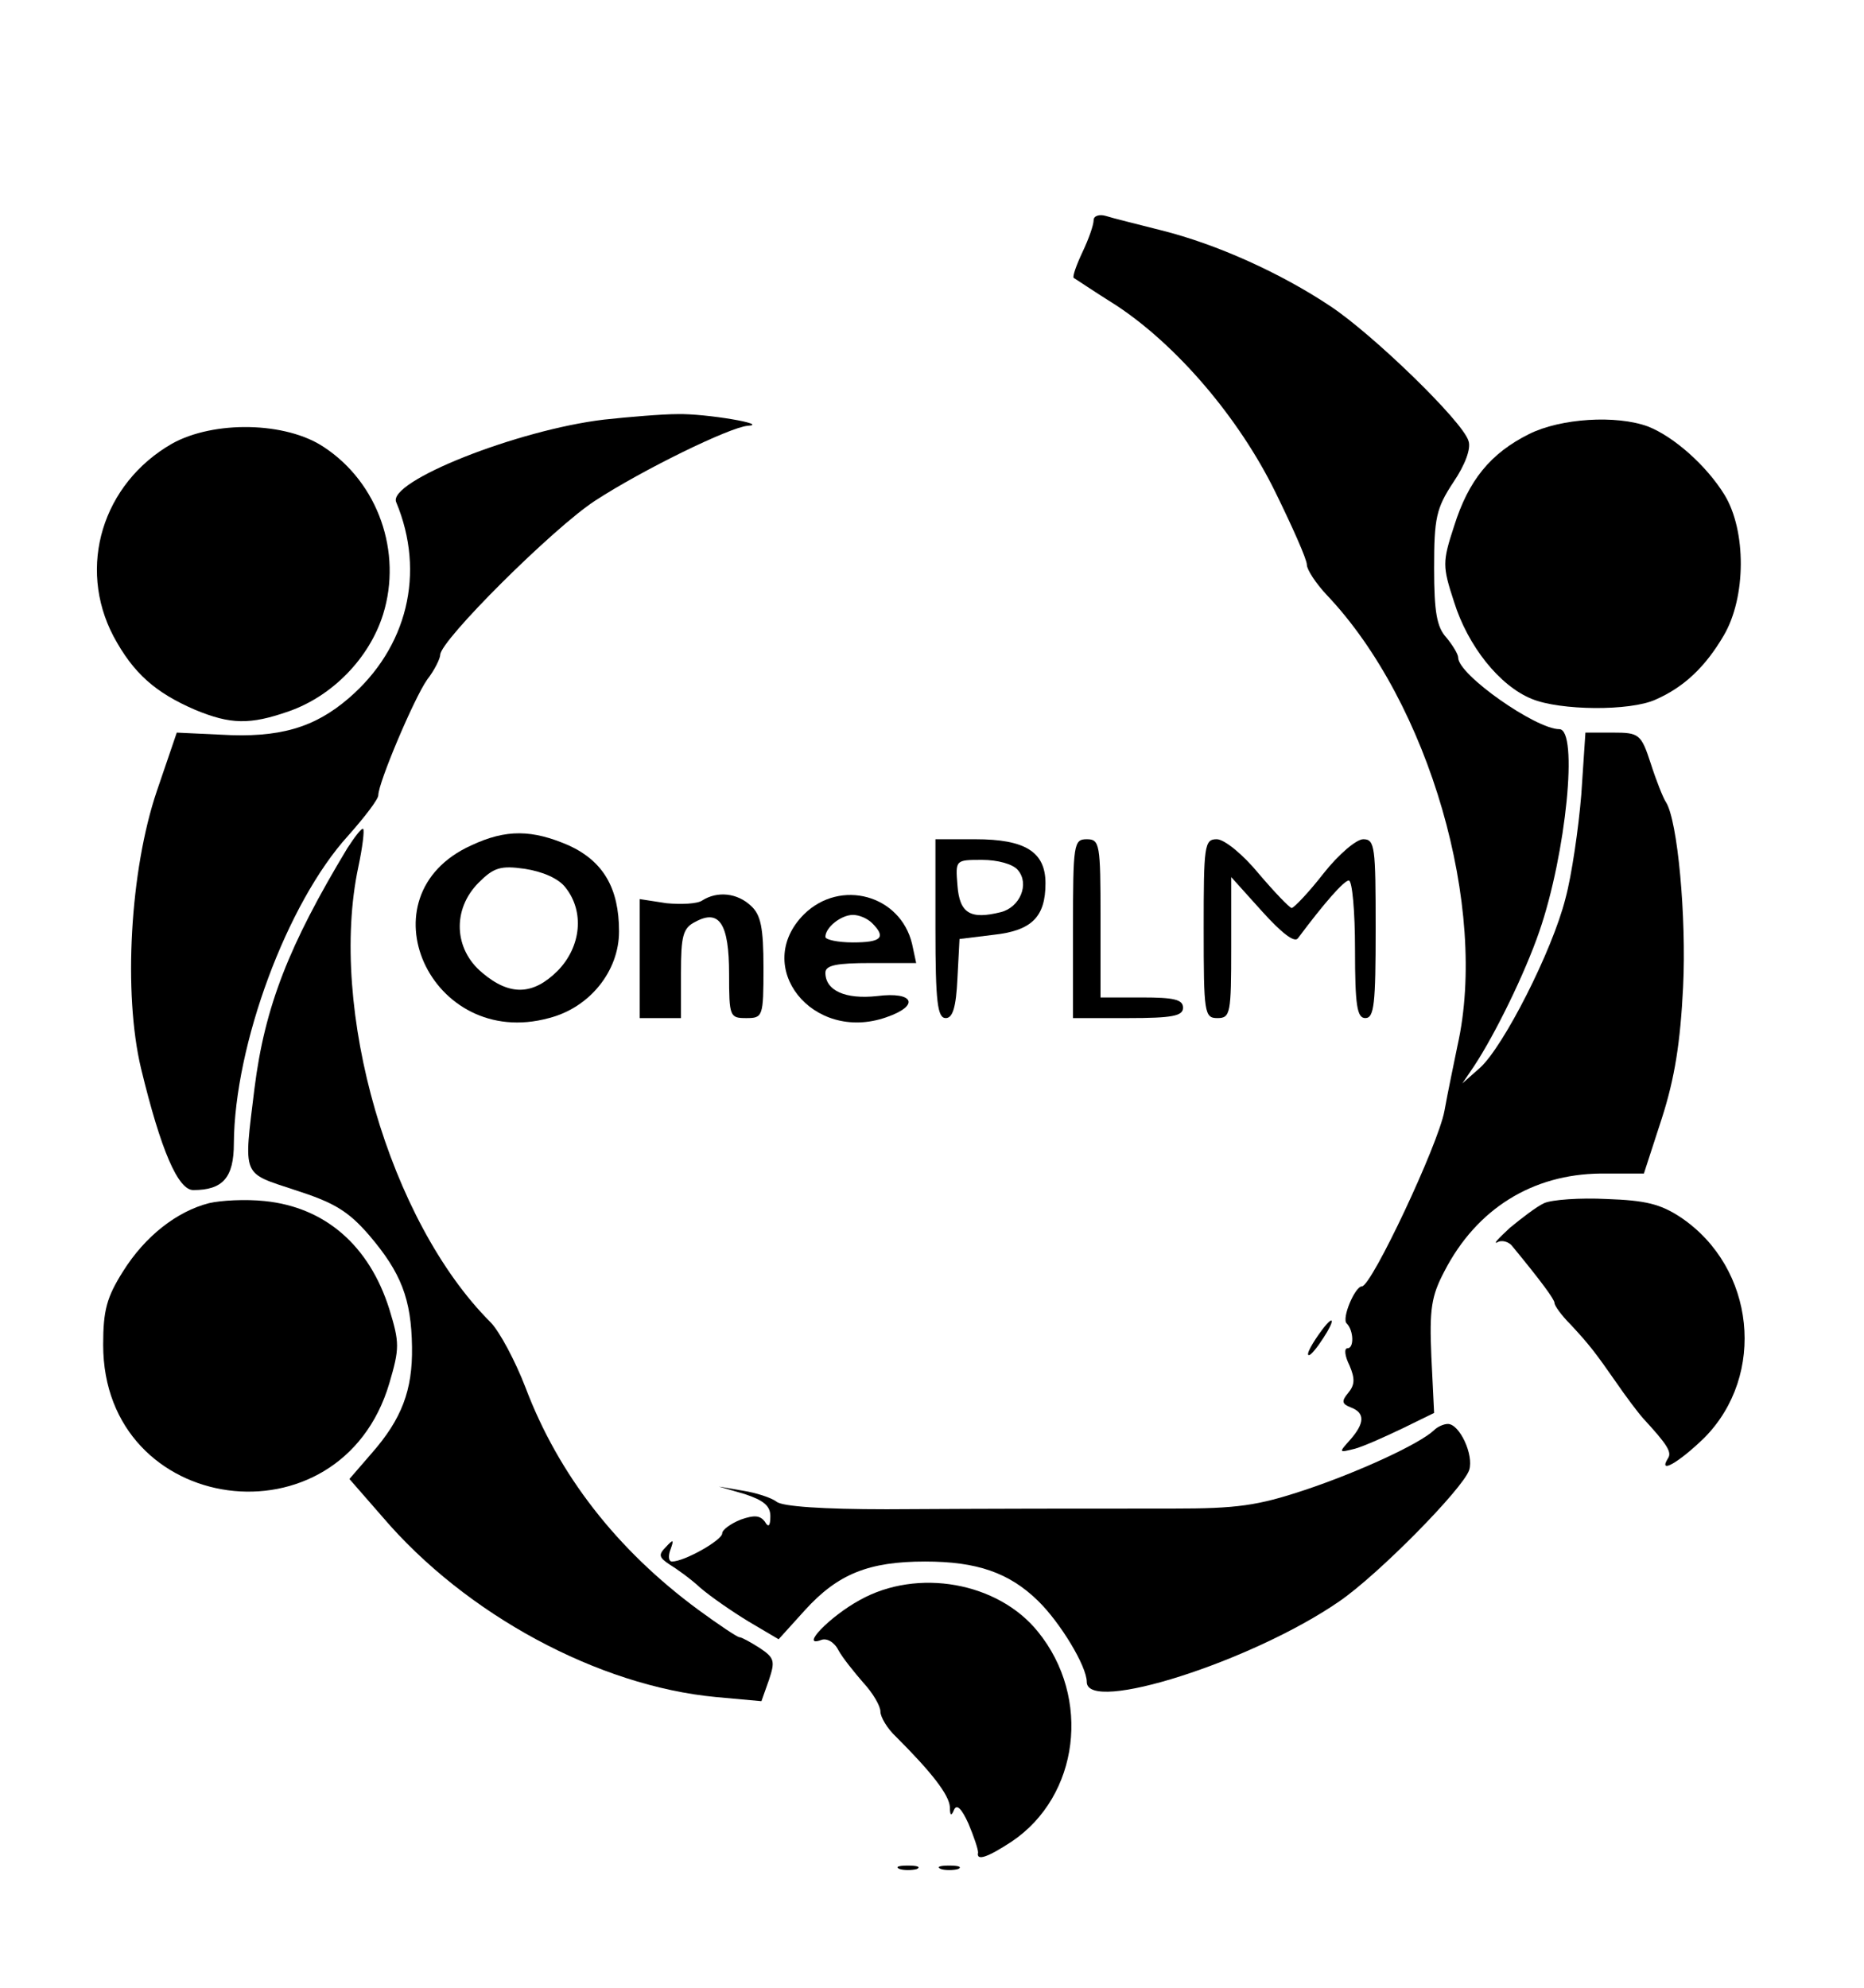<?xml version="1.0" standalone="no"?>
<!DOCTYPE svg PUBLIC "-//W3C//DTD SVG 20010904//EN"
 "http://www.w3.org/TR/2001/REC-SVG-20010904/DTD/svg10.dtd">
<svg version="1.0" xmlns="http://www.w3.org/2000/svg"
 width="271pt" height="289pt" viewBox="0 0 271 289"
 preserveAspectRatio="xMidYMid meet">

<g transform="translate(0,289) scale(0.1,-0.1)"
fill="#000000" stroke="none">
<path d="M1590 2570 c0 -7 -7 -27 -16 -46 -9 -19 -15 -36 -13 -38 2 -1 30 -20
62 -40 88 -58 178 -163 231 -271 25 -51 46 -98 46 -106 0 -7 13 -27 29 -44
149 -157 235 -455 190 -655 -5 -25 -14 -67 -19 -95 -9 -49 -106 -255 -120
-255 -10 0 -30 -47 -22 -54 10 -10 11 -36 1 -36 -5 0 -4 -11 3 -25 8 -19 8
-28 -2 -40 -10 -12 -9 -16 4 -21 21 -8 20 -23 -1 -47 -17 -19 -17 -19 7 -13
14 4 45 18 70 30 l45 22 -4 82 c-3 69 0 88 19 124 47 91 128 141 227 142 l63
0 26 80 c19 59 27 111 31 191 5 102 -8 243 -25 269 -4 6 -14 31 -22 56 -14 43
-17 45 -55 45 l-40 0 -6 -90 c-4 -49 -14 -118 -23 -151 -19 -76 -90 -215 -124
-246 l-26 -23 17 25 c31 47 74 135 95 196 39 113 57 294 29 294 -34 0 -147 79
-147 104 0 5 -8 18 -17 29 -14 15 -18 37 -18 101 0 73 3 87 28 125 17 25 26
49 22 60 -8 28 -139 155 -201 196 -72 48 -165 90 -245 110 -35 9 -72 18 -81
21 -10 3 -18 0 -18 -6z"/>
<path d="M878 2280 c-126 -15 -315 -90 -302 -120 43 -103 16 -212 -69 -285
-50 -43 -101 -58 -186 -53 l-64 3 -29 -85 c-39 -115 -49 -294 -23 -403 29
-120 54 -177 76 -177 43 0 59 18 59 68 1 143 77 349 166 447 24 27 44 53 44
59 0 18 52 141 71 168 11 14 19 31 19 36 0 21 165 185 225 224 69 45 196 107
222 109 33 2 -61 18 -102 17 -22 0 -70 -4 -107 -8z"/>
<path d="M2223 2259 c-56 -28 -88 -67 -109 -134 -17 -52 -17 -58 0 -110 20
-64 66 -122 113 -141 41 -17 143 -18 180 -1 41 18 72 47 99 93 33 56 33 153 1
205 -26 42 -73 84 -111 99 -46 17 -127 12 -173 -11z"/>
<path d="M250 2245 c-101 -58 -138 -179 -85 -280 29 -54 61 -82 119 -107 51
-21 79 -22 136 -2 63 22 117 77 137 141 28 90 -7 191 -86 243 -55 37 -160 39
-221 5z"/>
<path d="M505 1657 c-85 -141 -120 -230 -135 -349 -16 -131 -19 -122 59 -148
56 -18 77 -30 108 -66 46 -54 61 -92 62 -162 1 -63 -15 -105 -59 -155 l-32
-37 48 -55 c121 -142 314 -246 485 -262 l66 -6 11 31 c9 27 8 32 -13 46 -14 9
-27 16 -30 16 -3 0 -30 18 -60 40 -118 87 -203 196 -251 323 -15 39 -38 82
-51 95 -147 147 -236 455 -192 662 6 28 9 53 7 55 -2 2 -12 -11 -23 -28z"/>
<path d="M685 1661 c-161 -73 -59 -298 113 -251 59 15 102 68 102 126 0 63
-23 102 -73 125 -53 23 -91 24 -142 0z m137 -61 c28 -35 23 -86 -11 -121 -36
-36 -70 -37 -110 -3 -41 34 -44 92 -5 131 22 22 32 25 67 20 26 -4 49 -14 59
-27z"/>
<path d="M1360 1540 c0 -107 3 -130 15 -130 10 0 15 15 17 58 l3 57 49 6 c56
6 76 26 76 75 0 46 -30 64 -102 64 l-58 0 0 -130z m120 85 c17 -20 3 -54 -25
-61 -44 -11 -60 -2 -63 39 -3 37 -3 37 36 37 22 0 45 -6 52 -15z"/>
<path d="M1560 1540 l0 -130 80 0 c64 0 80 3 80 15 0 12 -13 15 -60 15 l-60 0
0 115 c0 108 -1 115 -20 115 -19 0 -20 -7 -20 -130z"/>
<path d="M1750 1540 c0 -123 1 -130 20 -130 19 0 20 7 20 103 l0 102 45 -50
c28 -31 47 -46 52 -39 38 51 67 84 74 84 5 0 9 -45 9 -100 0 -82 3 -100 15
-100 13 0 15 21 15 130 0 119 -1 130 -18 130 -10 0 -36 -22 -58 -50 -21 -27
-42 -49 -46 -50 -3 0 -25 23 -48 50 -23 28 -50 50 -61 50 -18 0 -19 -9 -19
-130z"/>
<path d="M1021 1581 c-7 -5 -31 -6 -52 -4 l-39 6 0 -87 0 -86 30 0 30 0 0 65
c0 55 3 66 21 75 35 19 49 -3 49 -76 0 -62 1 -64 25 -64 24 0 25 2 25 73 0 59
-4 77 -18 90 -20 19 -49 22 -71 8z"/>
<path d="M1169 1561 c-76 -76 12 -187 119 -150 50 17 41 38 -13 31 -46 -5 -75
8 -75 34 0 11 17 14 66 14 l66 0 -6 28 c-17 71 -104 95 -157 43z m99 -13 c21
-21 13 -28 -28 -28 -22 0 -40 4 -40 8 0 14 23 32 40 32 9 0 21 -5 28 -12z"/>
<path d="M304 1141 c-47 -12 -93 -48 -125 -99 -24 -38 -29 -57 -29 -107 0
-249 345 -296 416 -56 15 51 15 59 0 108 -29 92 -93 148 -181 157 -28 3 -64 1
-81 -3z"/>
<path d="M2245 1141 c-11 -5 -33 -22 -50 -36 -16 -15 -25 -24 -18 -21 6 4 17
1 22 -6 42 -51 61 -77 61 -82 0 -4 10 -18 23 -31 28 -30 37 -42 67 -85 13 -19
31 -43 39 -52 35 -38 42 -49 36 -58 -15 -24 16 -6 53 30 90 91 74 247 -34 320
-30 20 -52 25 -108 27 -39 2 -80 -1 -91 -6z"/>
<path d="M1923 958 c-15 -20 -25 -38 -20 -38 3 0 12 11 21 25 17 26 16 35 -1
13z"/>
<path d="M2085 811 c-21 -20 -110 -61 -188 -87 -69 -23 -99 -27 -192 -27 -149
0 -243 0 -416 -1 -92 0 -152 4 -160 11 -8 6 -30 13 -49 16 l-35 6 38 -11 c27
-9 37 -17 37 -32 0 -15 -3 -17 -8 -8 -7 9 -15 10 -35 3 -15 -6 -27 -15 -27
-20 0 -10 -55 -41 -73 -41 -5 0 -6 8 -2 18 5 14 4 15 -7 3 -11 -11 -10 -15 5
-25 10 -6 31 -21 45 -34 15 -13 47 -35 70 -49 l44 -26 38 42 c48 53 93 71 175
71 75 0 122 -16 164 -57 32 -31 71 -95 71 -118 0 -47 241 30 367 117 57 39
180 164 189 191 7 22 -14 67 -31 67 -6 0 -15 -4 -20 -9z"/>
<path d="M1250 564 c-44 -24 -88 -70 -56 -58 8 3 19 -3 25 -15 6 -11 23 -32
36 -47 14 -15 25 -34 25 -42 0 -8 10 -25 23 -37 51 -51 77 -84 78 -102 0 -12
2 -14 6 -4 4 9 11 2 21 -20 8 -19 14 -37 14 -42 -3 -13 14 -7 49 16 98 66 116
209 38 305 -58 72 -175 93 -259 46z"/>
<path d="M1308 173 c6 -2 18 -2 25 0 6 3 1 5 -13 5 -14 0 -19 -2 -12 -5z"/>
<path d="M1368 173 c6 -2 18 -2 25 0 6 3 1 5 -13 5 -14 0 -19 -2 -12 -5z"/>
</g>
</svg>

